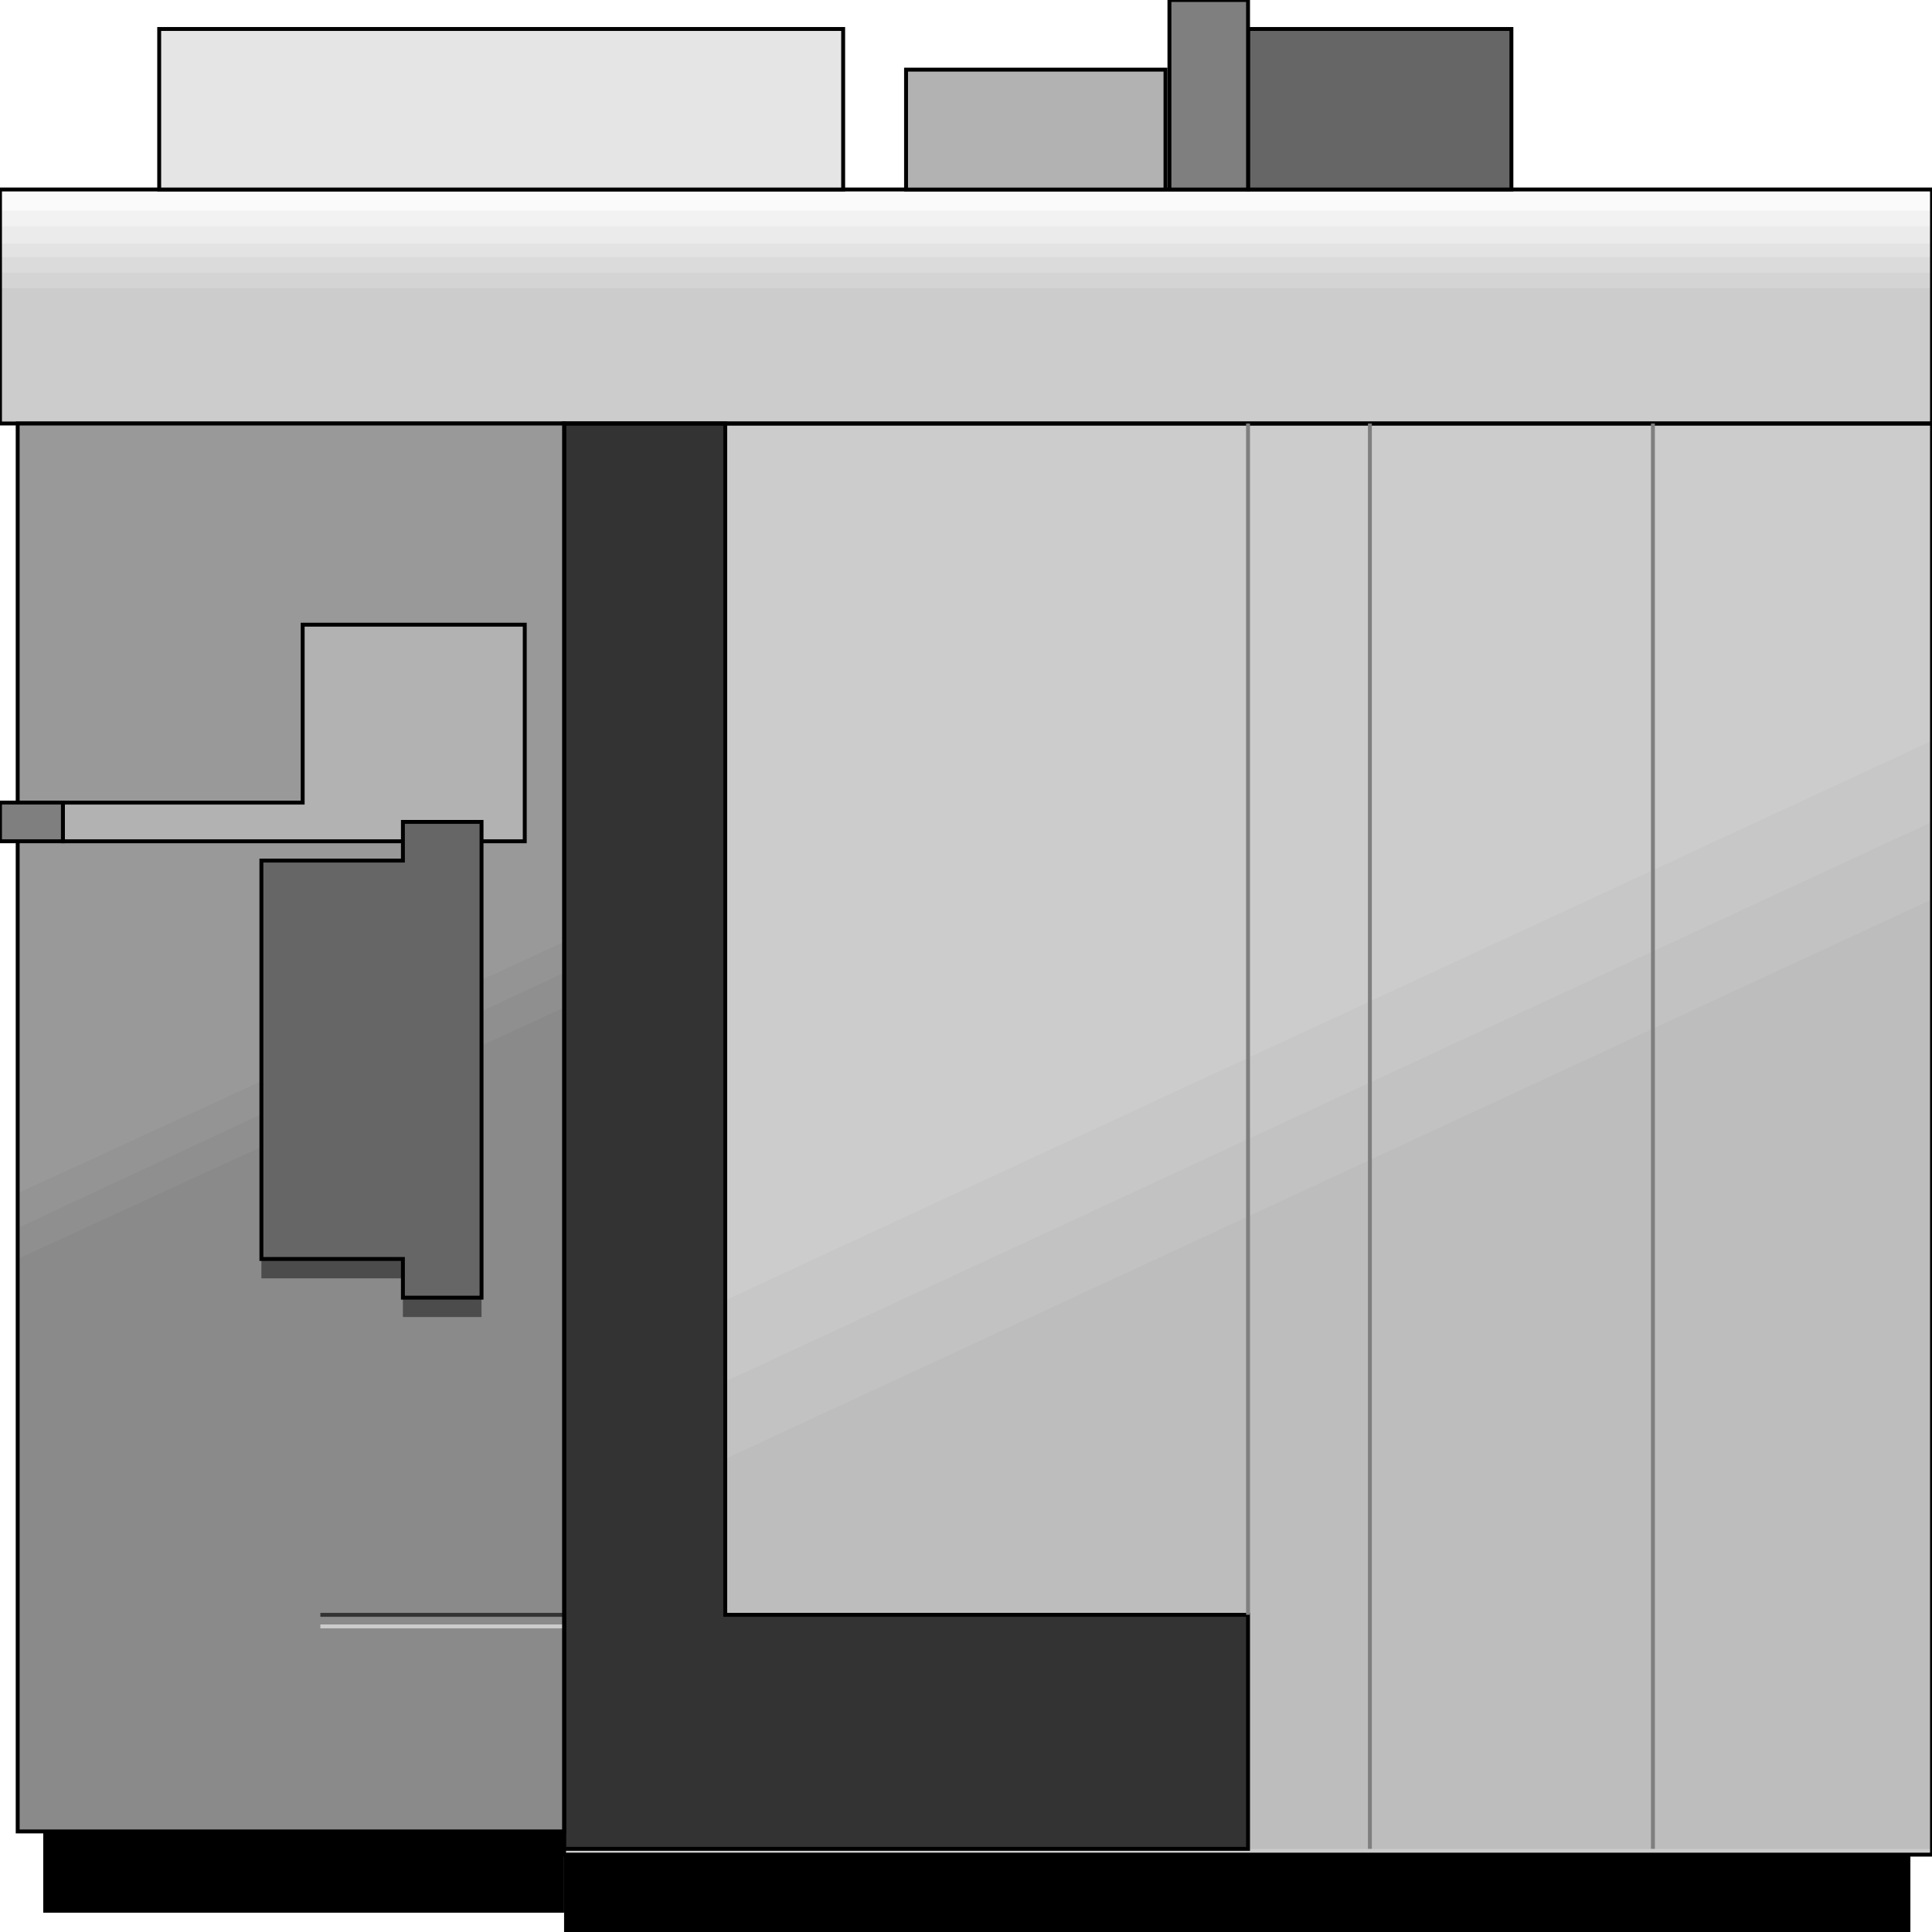 <svg width="150" height="150" viewBox="0 0 150 150" fill="none" xmlns="http://www.w3.org/2000/svg">
<g clip-path="url(#clip0_2109_198178)">
<path d="M3.357 142.195H43.795V148.502H3.357V142.195Z" fill="black"/>
<path d="M43.795 143.547H148.322V150.003H43.795V143.547Z" fill="black"/>
<path d="M43.795 32.883H150V143.994H43.795V32.883Z" fill="#CCCCCC"/>
<path d="M43.795 106.757L150 57.508V143.544H43.795V106.757Z" fill="#C7C7C7"/>
<path d="M43.795 113.062L150 63.812V143.542H43.795V113.062Z" fill="#C2C2C2"/>
<path d="M43.795 119.07L150 69.82V143.544H43.795V119.07Z" fill="#BDBDBD"/>
<path d="M150 32.879V14.711H0V32.879H150Z" fill="#CCCCCC"/>
<path d="M150 22.369V14.711H0V22.369H150Z" fill="#D4D4D4"/>
<path d="M150 21.167V14.711H0V21.167H150Z" fill="#DBDBDB"/>
<path d="M150 19.966V14.711H0V19.966H150Z" fill="#E3E3E3"/>
<path d="M150 18.915V14.711H0V18.915H150Z" fill="#EBEBEB"/>
<path d="M150 17.564V14.711H0V17.564H150Z" fill="#F2F2F2"/>
<path d="M150 16.363V14.711H0V16.363H150Z" fill="#FAFAFA"/>
<path d="M150 32.879V14.711H0V32.879H150Z" stroke="black" stroke-width="0.303"/>
<path d="M96.898 143.543V125.375H56.308V32.883H43.795V143.543H96.898Z" fill="#333333" stroke="black" stroke-width="0.303"/>
<path d="M43.795 32.883H150V143.994H43.795V32.883Z" stroke="black" stroke-width="0.303"/>
<path d="M96.897 125.375V32.883" stroke="#7F7F7F" stroke-width="0.303"/>
<path d="M106.358 143.543V32.883" stroke="#7F7F7F" stroke-width="0.303"/>
<path d="M128.332 143.543V32.883" stroke="#7F7F7F" stroke-width="0.303"/>
<path d="M1.373 32.883H43.794V140.691H1.373V32.883Z" fill="#999999"/>
<path d="M1.373 92.644L43.794 73.125V142.194H1.373V92.644Z" fill="#949494"/>
<path d="M1.373 95.343L43.794 75.523V142.19H1.373V95.343Z" fill="#8F8F8F"/>
<path d="M1.373 97.746L43.794 78.227V142.191H1.373V97.746Z" fill="#8A8A8A"/>
<path d="M20.295 97.75H31.282V99.251H20.295V97.75Z" fill="#4C4C4C"/>
<path d="M31.282 100.75H37.386V102.252H31.282V100.75Z" fill="#4C4C4C"/>
<path d="M40.742 65.317V48.5H23.499V62.314H4.883V65.317H40.742Z" fill="#B2B2B2" stroke="black" stroke-width="0.303"/>
<path d="M37.386 100.749V63.812H31.282V66.816H20.295V97.746H31.282V100.749H37.386Z" fill="#666666" stroke="black" stroke-width="0.303"/>
<path d="M43.795 125.375H24.873" stroke="#333333" stroke-width="0.303"/>
<path d="M43.795 126.273H24.873" stroke="#CCCCCC" stroke-width="0.303"/>
<path d="M1.373 32.883H43.794V142.192H1.373V32.883Z" stroke="black" stroke-width="0.303"/>
<path d="M4.883 62.312H0V65.316H4.883V62.312Z" fill="#7F7F7F" stroke="black" stroke-width="0.303"/>
<path d="M96.897 2.25H117.345V14.713H96.897V2.25Z" fill="#666666" stroke="black" stroke-width="0.303"/>
<path d="M90.794 0H96.898V14.715H90.794V0Z" fill="#7F7F7F" stroke="black" stroke-width="0.303"/>
<path d="M70.346 5.406H90.488V14.716H70.346V5.406Z" fill="#B2B2B2" stroke="black" stroke-width="0.303"/>
<path d="M12.36 2.25H65.463V14.713H12.36V2.25Z" fill="#E5E5E5" stroke="black" stroke-width="0.303"/>
</g>
<defs>
<clipPath id="clip0_2109_198178">
<rect width="150" height="150" fill="white"/>
</clipPath>
</defs>
</svg>
